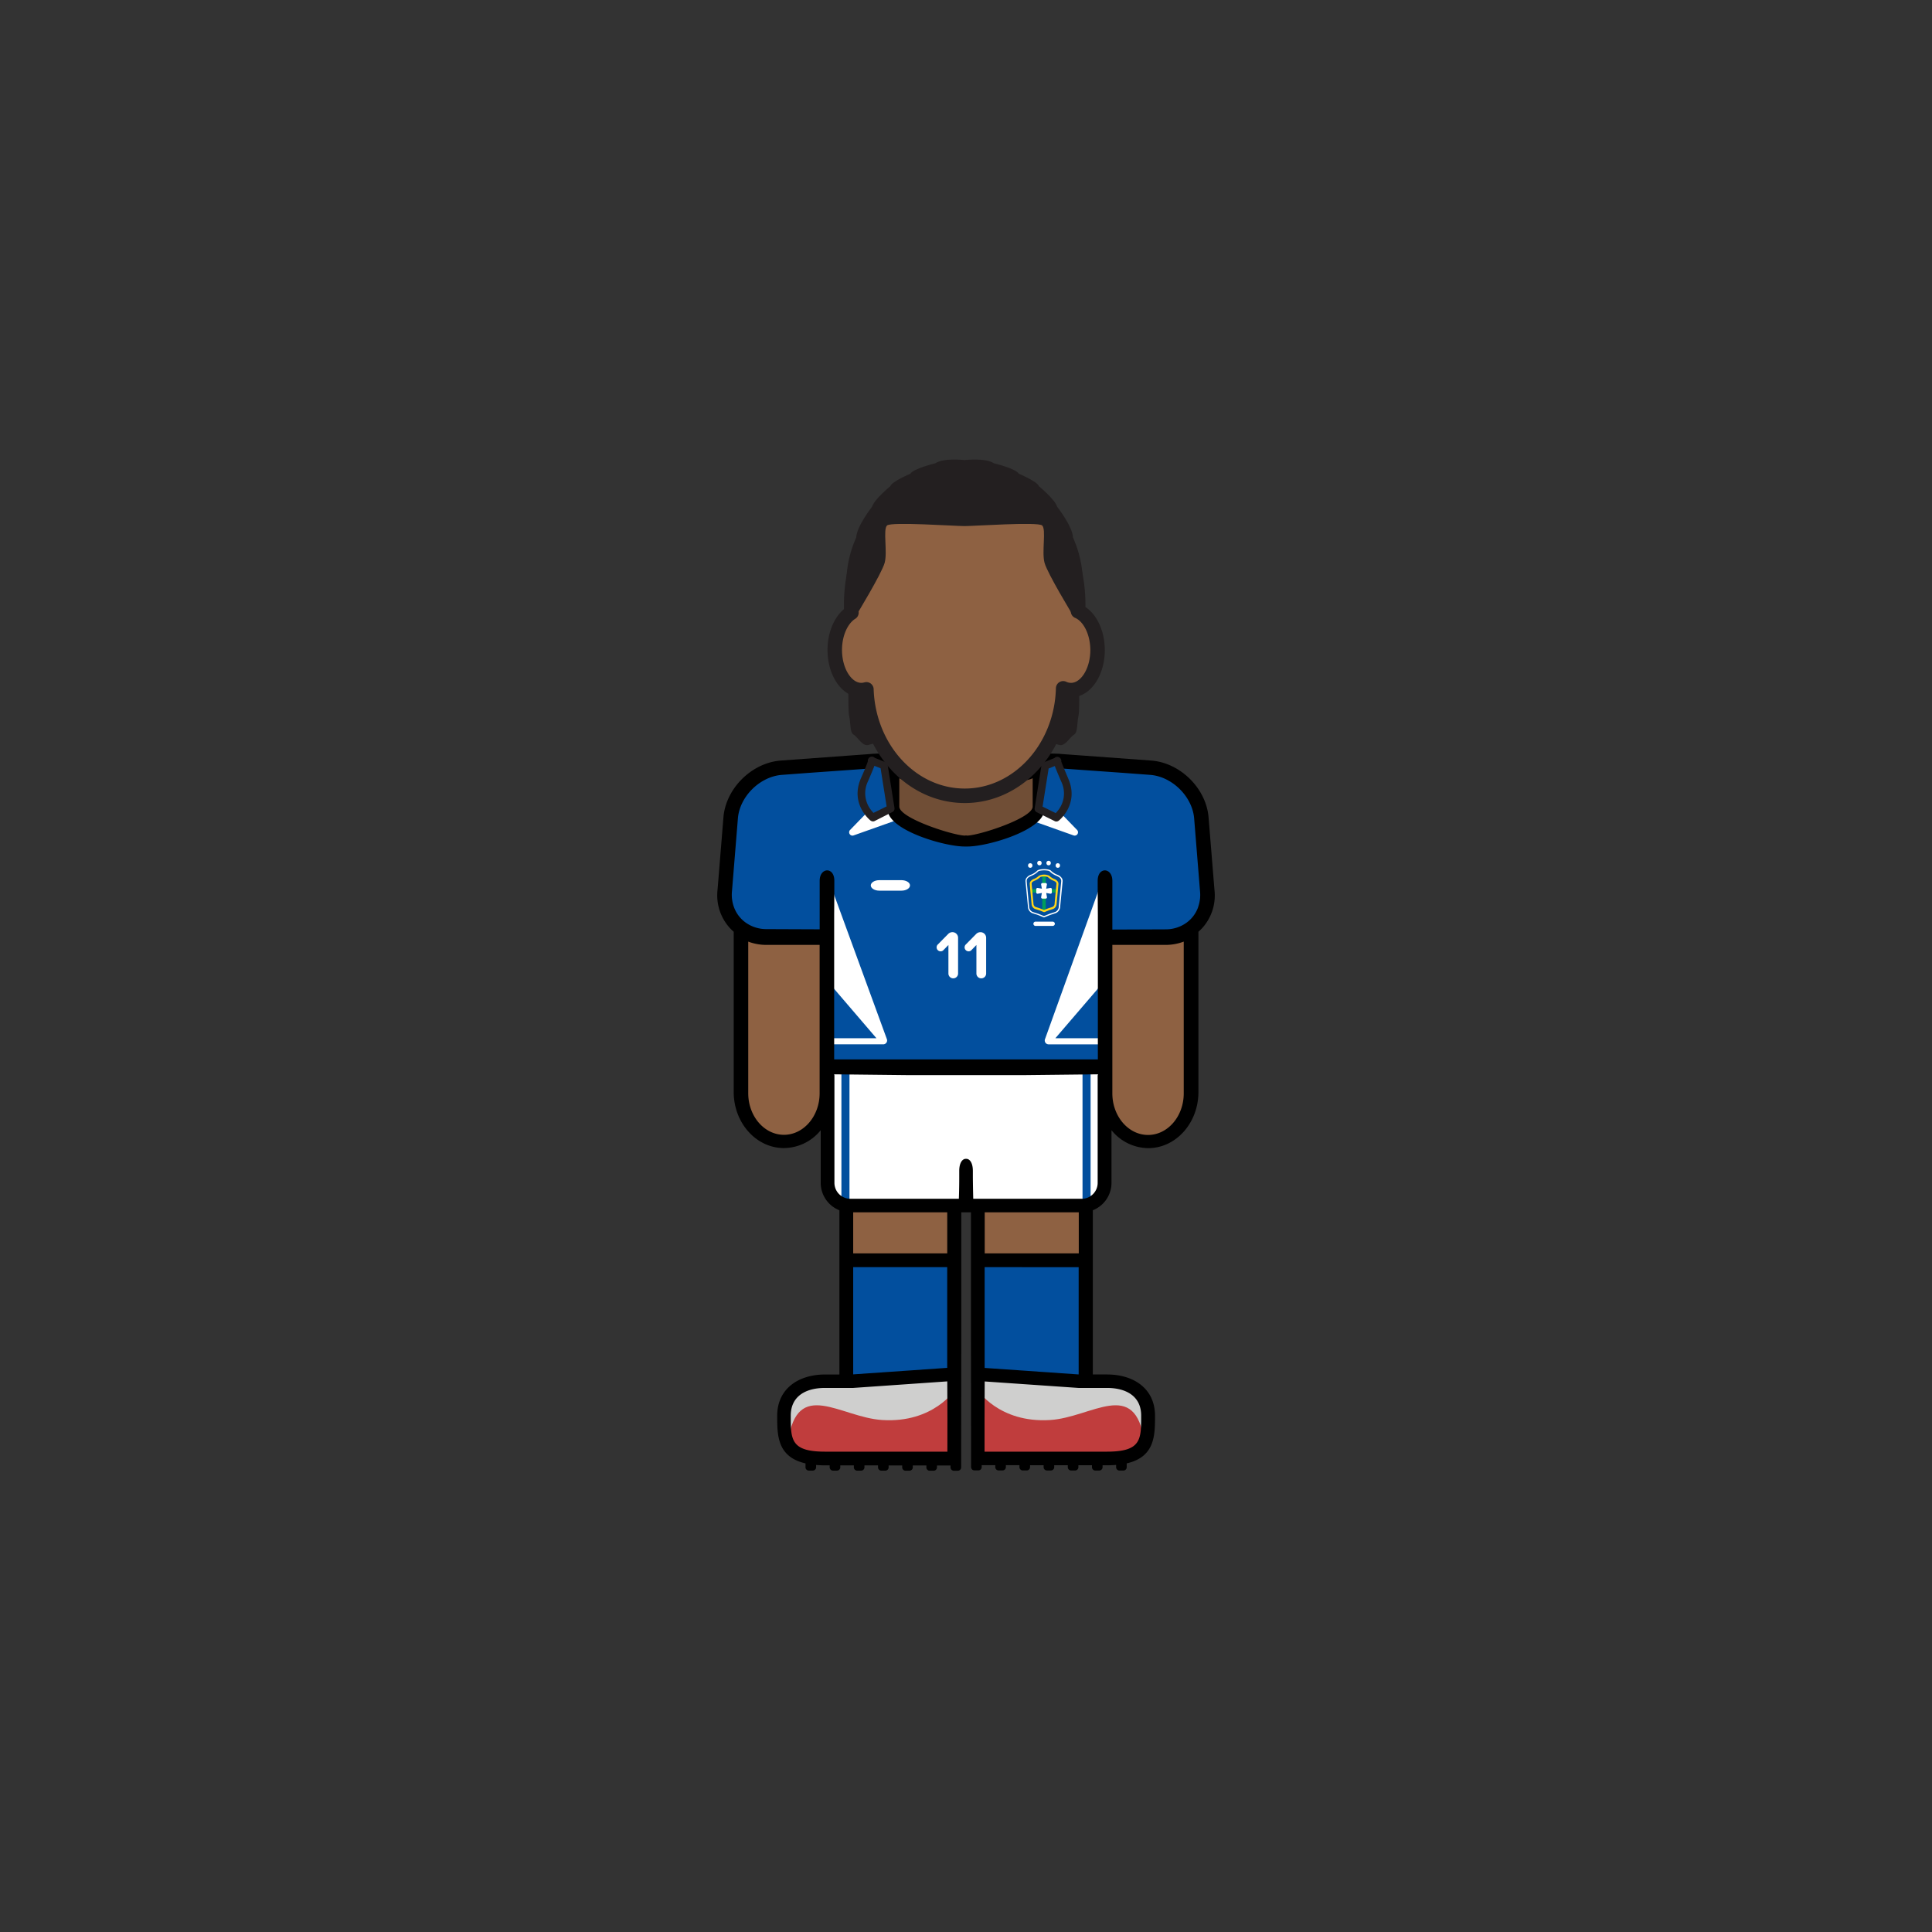 <svg id="player" xmlns="http://www.w3.org/2000/svg" viewBox="0 0 800 800"><rect x="0" y="0" width="800" height="800" fill="#333333" stroke="none"/><defs><style>.cls-1{fill:#8e6142}.cls-2{fill:#cfcfce}.cls-3{fill:#c03d3d}.cls-4{fill:#024f9e}.cls-5{fill:#fff}.cls-6{fill:#009d5c}.cls-9{fill:#231f20}</style></defs><g id="skin"><path id="arm-left" class="cls-1" d="M305.93 382h36.78v72.4a18.39 18.39 0 01-18.39 18.39 18.39 18.39 0 01-18.39-18.39V382z"/><path id="arm-right" class="cls-1" d="M457.19 382H494v72.4a18.39 18.39 0 01-18.39 18.39 18.39 18.39 0 01-18.39-18.39V382h-.03z"/><path id="leg-left" class="cls-1" d="M349.88 492.02h45.67v45.67h-45.67z"/><path id="leg-right" class="cls-1" d="M404.78 492.02h45.67v45.67h-45.67z"/></g><g id="boots"><path id="left" class="cls-2" d="M395.33 570.04H372.5l-22.83 1.97h-12.5l-7.5 2.53-5.25 8.5v9.83l1.91 4.17 3.84 4.05 6.33 1.95h58.83v-33z"/><path id="right" class="cls-2" d="M404.61 570.27h22.83l22.83 1.97h12.5l7.5 2.53 5.25 8.5v9.83l-1.91 4.17-3.84 4.05-6.33 1.95h-58.83v-33z"/><g id="details"><path class="cls-3" d="M395.54 575.33s-8.88 14-30.21 12.67c-17.27-1.05-35.33-17.73-39 9l7 6 11 .23 51.21-.23z" id="left-2" data-name="left"/><path class="cls-3" d="M404.61 575.33s8.88 14 30.21 12.67c17.27-1.05 35.33-17.73 39 9l-7 6-11 .23-51.21-.23z" id="right-2" data-name="right"/></g></g><g id="socks"><g id="socks-2" data-name="socks"><path id="left-3" data-name="left" class="cls-4" d="M349.88 522h45.67v48.04h-45.67z"/><path id="right-3" data-name="right" class="cls-4" d="M404.38 522h45.67v48.04h-45.67z"/></g></g><g id="shorts"><path id="shorts-2" data-name="shorts" class="cls-5" d="M341.67 442.54h116.49v47a9.95 9.95 0 01-9.95 9.95h-96.6a9.95 9.95 0 01-9.95-9.95v-47h.01z"/><path class="cls-4" d="M348.41 442.54h3.34v55.09h-3.34zm99.84 0h3.34v55.09h-3.34z" id="details-2" data-name="details"/></g><g id="shirt"><path id="shirt-2" data-name="shirt" class="cls-4" d="M369.5 314.8l-48.29 2.99-11.36 6.25-6.83 10.1-3.31 40.73 5.17 7.67 7.66 4.67h29.5l.17 54h114.83v-53.5l29.34-.17 7.01-4 6.99-10.5-3.4-37.33-6.83-11.84-9.77-6.08-49.84-2.99-1 21.24-6.5 6.5-11.16 3.48-11.88 2.02-15.46-3.17-11-5.66-3.66-3.84-.38-20.57z"/><g id="details-3" data-name="details"><path id="chest-l" class="cls-5" d="M367.21 430.21l-23.43-64.1a1 1 0 00-2 .41l.93 39.81 20.2 23.57h-20.2v2.53h22.93a1.6 1.6 0 001.57-2.22z"/><path id="chest-r" class="cls-5" d="M432.74 430.21l23.43-65.1a1 1 0 012 .41l-.93 40.81L437 429.91h20.2v2.53h-22.89a1.6 1.6 0 01-1.57-2.23z"/><path class="cls-5" d="M368.42 326.74L352 343.67a1.38 1.38 0 001.45 2.26l25.55-9.07zm61.16 0L446 343.67a1.38 1.38 0 01-1.45 2.26L419 336.86z" id="neck"/><path id="nike" class="cls-5" d="M376.81 366.63c0 1.19-1.57 2.17-3.49 2.17h-9.26c-1.92 0-3.49-1-3.49-2.17s1.57-2.17 3.49-2.17h9.26c1.92.01 3.49.98 3.49 2.17z"/><g id="brazil-crest-2002"><path class="cls-5" d="M436.8 382.52a.94.94 0 01-1 .89h-7a.89.89 0 110-1.78h7a.94.94 0 011 .89z"/><ellipse class="cls-5" cx="426.6" cy="358.39" rx=".92" ry=".95"/><ellipse class="cls-5" cx="430.41" cy="357.37" rx=".92" ry=".95"/><ellipse class="cls-5" cx="434.21" cy="357.37" rx=".92" ry=".95"/><ellipse class="cls-5" cx="438.02" cy="358.39" rx=".92" ry=".95"/><path class="cls-4" d="M429.89 378.65l-2.29-.74a2.7 2.7 0 01-1.69-2.51l-1-10.35a2.16 2.16 0 01.19-1.16 3.55 3.55 0 011.94-1.47 8 8 0 002.65-1.73c.46-.47 2.22-.53 2.56-.54s2.12.07 2.57.54a8 8 0 002.65 1.73 3.55 3.55 0 011.94 1.47 2.15 2.15 0 01.19 1.16l-1 10.37a2.69 2.69 0 01-1.6 2.48l-2.32.76-2.4 1z"/><path class="cls-5" d="M432.31 360.39s2 0 2.39.47c1.85 1.91 3.88 1.79 4.55 3.14a1.91 1.91 0 01.17 1l-1 10.37a2.46 2.46 0 01-1.52 2.27l-2.3.75-2.32.93-2.32-.93-2.3-.75a2.46 2.46 0 01-1.52-2.27l-1-10.37a1.91 1.91 0 01.17-1c.67-1.35 2.69-1.23 4.55-3.14.41-.42 2.39-.47 2.39-.47m0-.5c-.66 0-2.24.11-2.74.62a7.84 7.84 0 01-2.58 1.68 3.79 3.79 0 00-2.06 1.59 2.4 2.4 0 00-.22 1.3l1 10.37a2.93 2.93 0 001.82 2.68l2.34.76 2.29.92.19.07.19-.07 2.32-.93 2.27-.74a3 3 0 001.93-2.74l1-10.33a2.4 2.4 0 00-.22-1.3 3.79 3.79 0 00-2.06-1.59 7.84 7.84 0 01-2.58-1.68c-.5-.51-2.08-.6-2.74-.62z"/><rect class="cls-6" x="431.59" y="362.58" width="1.45" height="14.58" rx=".57" ry=".57"/><rect class="cls-6" x="427.04" y="368.15" width="10.48" height="1.45" rx=".57" ry=".57"/><path d="M432.31 377.66a.41.41 0 01-.15 0l-1.81-.72-1.77-.57a2.32 2.32 0 01-1.43-2.12l-.75-8.07a1.9 1.9 0 01.17-1 3 3 0 011.61-1.24 6.1 6.1 0 002-1.3 5 5 0 014.31 0 6.09 6.09 0 002 1.3 3 3 0 011.61 1.24 1.89 1.89 0 01.17 1l-.75 8.07a2.32 2.32 0 01-1.43 2.12l-1.8.58-1.78.72a.41.41 0 01-.2-.01zm-3.46-2.1l1.78.58 1.68.67 1.66-.66 1.8-.59a1.5 1.5 0 00.92-1.39l.75-8.08a1.08 1.08 0 00-.09-.58c-.2-.4-.63-.59-1.22-.87a6.87 6.87 0 01-2.24-1.47 4.55 4.55 0 00-1.58-.25 4.44 4.44 0 00-1.57.25 6.85 6.85 0 01-2.24 1.47c-.6.27-1 .47-1.22.87a1.09 1.09 0 00-.09.58l.75 8.08a1.5 1.5 0 00.91 1.4zm5-12.43zm0 0z" fill="#fed519"/><path class="cls-5" d="M434.9 367.68l-1.71.31.31-1.71a.53.53 0 00-.52-.62h-1.35a.53.53 0 00-.52.62l.31 1.71-1.71-.31a.53.53 0 00-.62.52v1.35a.53.53 0 00.62.52l1.71-.31-.31 1.71a.53.53 0 00.52.62H433a.53.53 0 00.52-.62l-.31-1.71 1.71.31a.53.53 0 00.62-.52v-1.35a.53.53 0 00-.64-.52z"/></g><path class="cls-5" d="M394.72 405.11a2 2 0 01-2-2V391.3l-2.11 2.17a1.53 1.53 0 01-1.1.45 1.65 1.65 0 01-1.16-2.85l4.34-4.4a2.41 2.41 0 011.69-.68 2.32 2.32 0 012.34 2.28v14.85a2 2 0 01-2 1.99zm11.59 0a2 2 0 01-2-2V391.3l-2.11 2.17a1.53 1.53 0 01-1.1.45 1.65 1.65 0 01-1.16-2.85l4.34-4.4A2.41 2.41 0 01406 386a2.32 2.32 0 012.34 2.28v14.85a2 2 0 01-2.03 1.98z"/></g></g><path id="neck-2" data-name="neck" fill="#704e36" d="M427.63 340.26l-27.59 8.62-28.6-9.62-1.92-23.62h61.04l-2.93 24.62z"/><path d="M502.88 368.43l-2.47-30.36c-1.19-11.87-11.83-22.25-23.72-23.14l-37.14-2.71c-4.07-.45-20.52-.09-39.55.53-19-.62-35.48-1-39.55-.53l-37.14 2.71c-11.89.89-22.53 11.27-23.72 23.14l-2.47 30.36a20.15 20.15 0 005 15.74 19.92 19.92 0 001.69 1.64v66.36c0 12.81 9.32 23.22 20.78 23.22a19.8 19.8 0 0015.25-7.39v21.79a12.23 12.23 0 007.74 11.36v68h-5.93c-10.93 0-19.83 5.8-19.83 17.11 0 8.06 0 17 11.72 19.7v1.6a1.38 1.38 0 001.38 1.38h1.63a1.38 1.38 0 001.38-1.37v-.95c1.16.09 2.39.15 3.73.15h1.89v.8a1.38 1.38 0 001.38 1.38h1.63a1.38 1.38 0 001.38-1.37v-.8h5.62v.8a1.38 1.38 0 001.38 1.38h1.63a1.38 1.38 0 001.38-1.37v-.8h5.62v.8a1.38 1.38 0 001.38 1.38h1.63a1.38 1.38 0 001.38-1.37v-.8h5.62v.8a1.38 1.38 0 001.38 1.38h1.63a1.38 1.38 0 001.38-1.37v-.8h5.62v.8a1.38 1.38 0 001.38 1.38h1.63a1.38 1.38 0 001.38-1.37v-.8h5.62v.8a1.38 1.38 0 001.38 1.38h1.63a1.38 1.38 0 001.38-1.37v-.81l.06-55.45V502h4v49.21l.06 54.67v1.6a1.38 1.38 0 001.38 1.38h1.63a1.38 1.38 0 001.38-1.37v-.8h5.62v.8a1.38 1.38 0 001.38 1.38h1.63a1.38 1.38 0 001.38-1.37v-.8h5.62v.8a1.38 1.38 0 001.38 1.38h1.63a1.38 1.38 0 001.38-1.37v-.8h5.62v.8a1.38 1.38 0 001.38 1.38h1.63a1.38 1.38 0 001.38-1.37v-.8h5.62v.8a1.38 1.38 0 001.38 1.38h1.63a1.38 1.38 0 001.38-1.37v-.8h5.62v.8a1.38 1.38 0 001.38 1.38h1.63a1.38 1.38 0 001.38-1.37v-.8h1.89c1.33 0 2.57-.05 3.72-.15v.95a1.38 1.38 0 001.38 1.38h1.63a1.38 1.38 0 001.38-1.37v-1.6c11.71-2.68 11.72-11.64 11.72-19.7 0-11.3-8.89-17.11-19.83-17.11h-5.93v-68a12.23 12.23 0 007.74-11.36V468a19.8 19.8 0 0015.21 7.42c11.46 0 20.78-10.42 20.78-23.22v-66.39a19.92 19.92 0 001.69-1.64 20.15 20.15 0 004.95-15.74zm-130.49-46.18c3.46 1.84 15.64 2.07 27.61 1.79 12 .28 24.15 0 27.61-1.79V334c0 4.8-22.42 12-27.23 12l-.38-.08-.38.08c-4.8 0-27.23-7.19-27.23-12zm-33 75.43v55c0 9.5-6.63 17.22-14.78 17.22s-14.78-7.73-14.78-17.22V389.9a21.08 21.08 0 007.47 1.36h22.09zm52.9 203.42h-50.64c-14.22 0-14.22-5-14.22-14.89 0-8.21 6.38-11.5 14.22-11.5h11.67l38.93-2.71.06 15.37zm-38.74-76.4h38.67v41.7l-38.67 2.68h-.26V524.7zm-.26-5.74V502h38.94v17h-38.91zm104.77 55.75h.26c7.84 0 14.22 3.29 14.22 11.5 0 9.91 0 14.89-14.22 14.89h-50.64v-13.7l.06-15.37 38.93 2.69h11.42zm-11.67-50h.26v44.4h-.26l-38.67-2.68V524.7zM407.75 519v-17h38.95v17h-38.95zm46.84-73.77h-.07v44.58a6.6 6.6 0 01-6.58 6.58H403s-.11-3.73-.16-8.75v-2.79c0-3.51-1.41-5.09-2.82-5-1.41-.09-2.82 1.49-2.82 5v2.79c0 5-.16 8.75-.16 8.75H352.1a6.6 6.6 0 01-6.58-6.58v-44.63h-.07v-.33l30.24.33h48.69l30.24-.33zm35.57 7.51c0 9.5-6.63 17.22-14.78 17.22s-14.78-7.73-14.78-17.22v-61.48h22.09a21.08 21.08 0 007.47-1.36zm6-77.21a13.53 13.53 0 01-6 7.29 14.69 14.69 0 01-7.47 2l-22.09.09v-20.19c0-5.56-6.07-5.94-6.07 0s.07 14.37.07 14.37v59.59H345.41v-59.61s.07-8.46.07-14.37-6.07-5.54-6.07 0v20.11l-22.09-.09a14.69 14.69 0 01-7.47-2 13.53 13.53 0 01-6-7.29 14.89 14.89 0 01-.75-6.46l2.47-30.36c.89-9 9.23-17.08 18.2-17.75l11.12-.83 32.22-2.29c.68.54.48 17.49.48 17.49 0 8.43 23.34 15.29 31.77 15.29h1.3c8.43 0 31.77-6.86 31.77-15.29 0 0-.2-16.95.48-17.49l32.22 2.29 11.12.83c9 .67 17.3 8.8 18.2 17.75L496.9 369a14.89 14.89 0 01-.75 6.48z" id="border"/><g id="head"><path class="cls-9" d="M351.61 272.93s-.72 20.26 0 23.5.22 6.85 1.89 7.8 3.71 5.11 6.23 4.19 11.1-1.34 12.1-4.19 8-24.18 7.17-33.12-27.39 1.82-27.39 1.82zm94.97 0s.72 20.26 0 23.5-.22 6.85-1.89 7.8-3.71 5.11-6.23 4.19-11.1-1.34-12.1-4.19-8-24.18-7.17-33.12 27.39 1.82 27.39 1.82z"/><path id="skin-2" data-name="skin" class="cls-1" d="M446.38 253.1c0-.91.08-1.81.08-2.73 0-30.51-21.06-55.25-47-55.25s-47 24.74-47 55.25c0 1.11 0 2.21.1 3.31-4 2.46-6.9 8.44-6.9 15.43 0 9.19 4.93 16.64 11 16.64a7.47 7.47 0 002.1-.31c.82 24.5 18.74 44.08 40.73 44.08s40.12-19.81 40.74-44.5a7.65 7.65 0 003.25.74c6.08 0 11-7.45 11-16.64-.05-7.65-3.48-14.06-8.1-16.02z"/><path id="border-2" data-name="border" d="M446.38 253.1c0-.91.08-1.81.08-2.73 0-30.51-21.06-55.25-47-55.25s-47 24.74-47 55.25c0 1.11 0 2.21.1 3.31-4 2.46-6.9 8.44-6.9 15.43 0 9.19 4.93 16.64 11 16.64a7.47 7.47 0 002.1-.31c.82 24.5 18.74 44.08 40.73 44.08s40.12-19.81 40.74-44.5a7.65 7.65 0 003.25.74c6.08 0 11-7.45 11-16.64-.05-7.65-3.48-14.06-8.1-16.02z" fill="none" stroke="#231f20" stroke-linecap="round" stroke-linejoin="round" stroke-width="6"/><path class="cls-9" d="M444.3 222.56c-.17-4.61-6.56-12.73-6.56-12.73-1-3.17-7.56-8.5-7.56-8.5-.67-2-8.32-5.17-8.32-5.17-1.26-2.17-10.34-4.33-10.34-4.33-3.36-2.33-12.1-1.33-12.1-1.33s-8.74-1-12.1 1.33c0 0-9.08 2.17-10.34 4.33 0 0-7.65 3.17-8.32 5.17 0 0-6.56 5.33-7.56 8.5 0 0-6.39 8.12-6.56 12.73 0 0-9.08 18.61 0 32.27 0 0 10.51-17.25 11.77-21.75s-.76-13.92 1-15.5 28.07.26 32.11.26 30.34-1.84 32.11-.26-.25 11 1 15.5 11.77 21.75 11.77 21.75c9.08-13.66 0-32.27 0-32.27z"/></g><g id="over-border-details"><g id="shirt-collars"><path class="cls-4" d="M368.85 334.87l-7.44 3.68a13 13 0 01-3.47-15.55c4.18-9.65 3-8 3-8l5.07 2z"/><path class="cls-9" d="M360.9 340a1.57 1.57 0 01-.44-.24c-.09-.07-8.58-6.76-4-17.41 2-4.51 2.66-6.37 2.91-7.12a1.57 1.57 0 01.26-1.15 1.64 1.64 0 012.18-.58 1.8 1.8 0 01.41.31l4.35 1.75a1.57 1.57 0 011 1.21l2.82 17.81a1.57 1.57 0 01-.85 1.65l-7.43 3.77a1.57 1.57 0 01-1.21 0zm1.17-22.88c-.53 1.4-1.43 3.58-2.69 6.48a11.22 11.22 0 00.13 10 12.65 12.65 0 002.18 3l5.44-2.69-2.5-15.79z"/></g><g id="shirt-collars-2" data-name="shirt-collars"><path class="cls-4" d="M430 334.87l7.44 3.68A13 13 0 00440.9 323c-4.18-9.65-3-8-3-8l-5.07 2z"/><path class="cls-9" d="M436.72 340l-7.44-3.68a1.57 1.57 0 01-.85-1.65l2.82-17.81a1.57 1.57 0 011-1.21l4.35-1.75a1.8 1.8 0 01.41-.31 1.64 1.64 0 012.18.58 1.57 1.57 0 01.26 1.15c.25.75 1 2.61 2.91 7.12 4.61 10.65-3.88 17.34-4 17.41a1.57 1.57 0 01-1.65.16zm-2.5-21.78L431.71 334l5.44 2.69a12.65 12.65 0 002.18-3 11.22 11.22 0 00.13-10c-1.26-2.9-2.16-5.08-2.69-6.48z"/></g></g></svg>